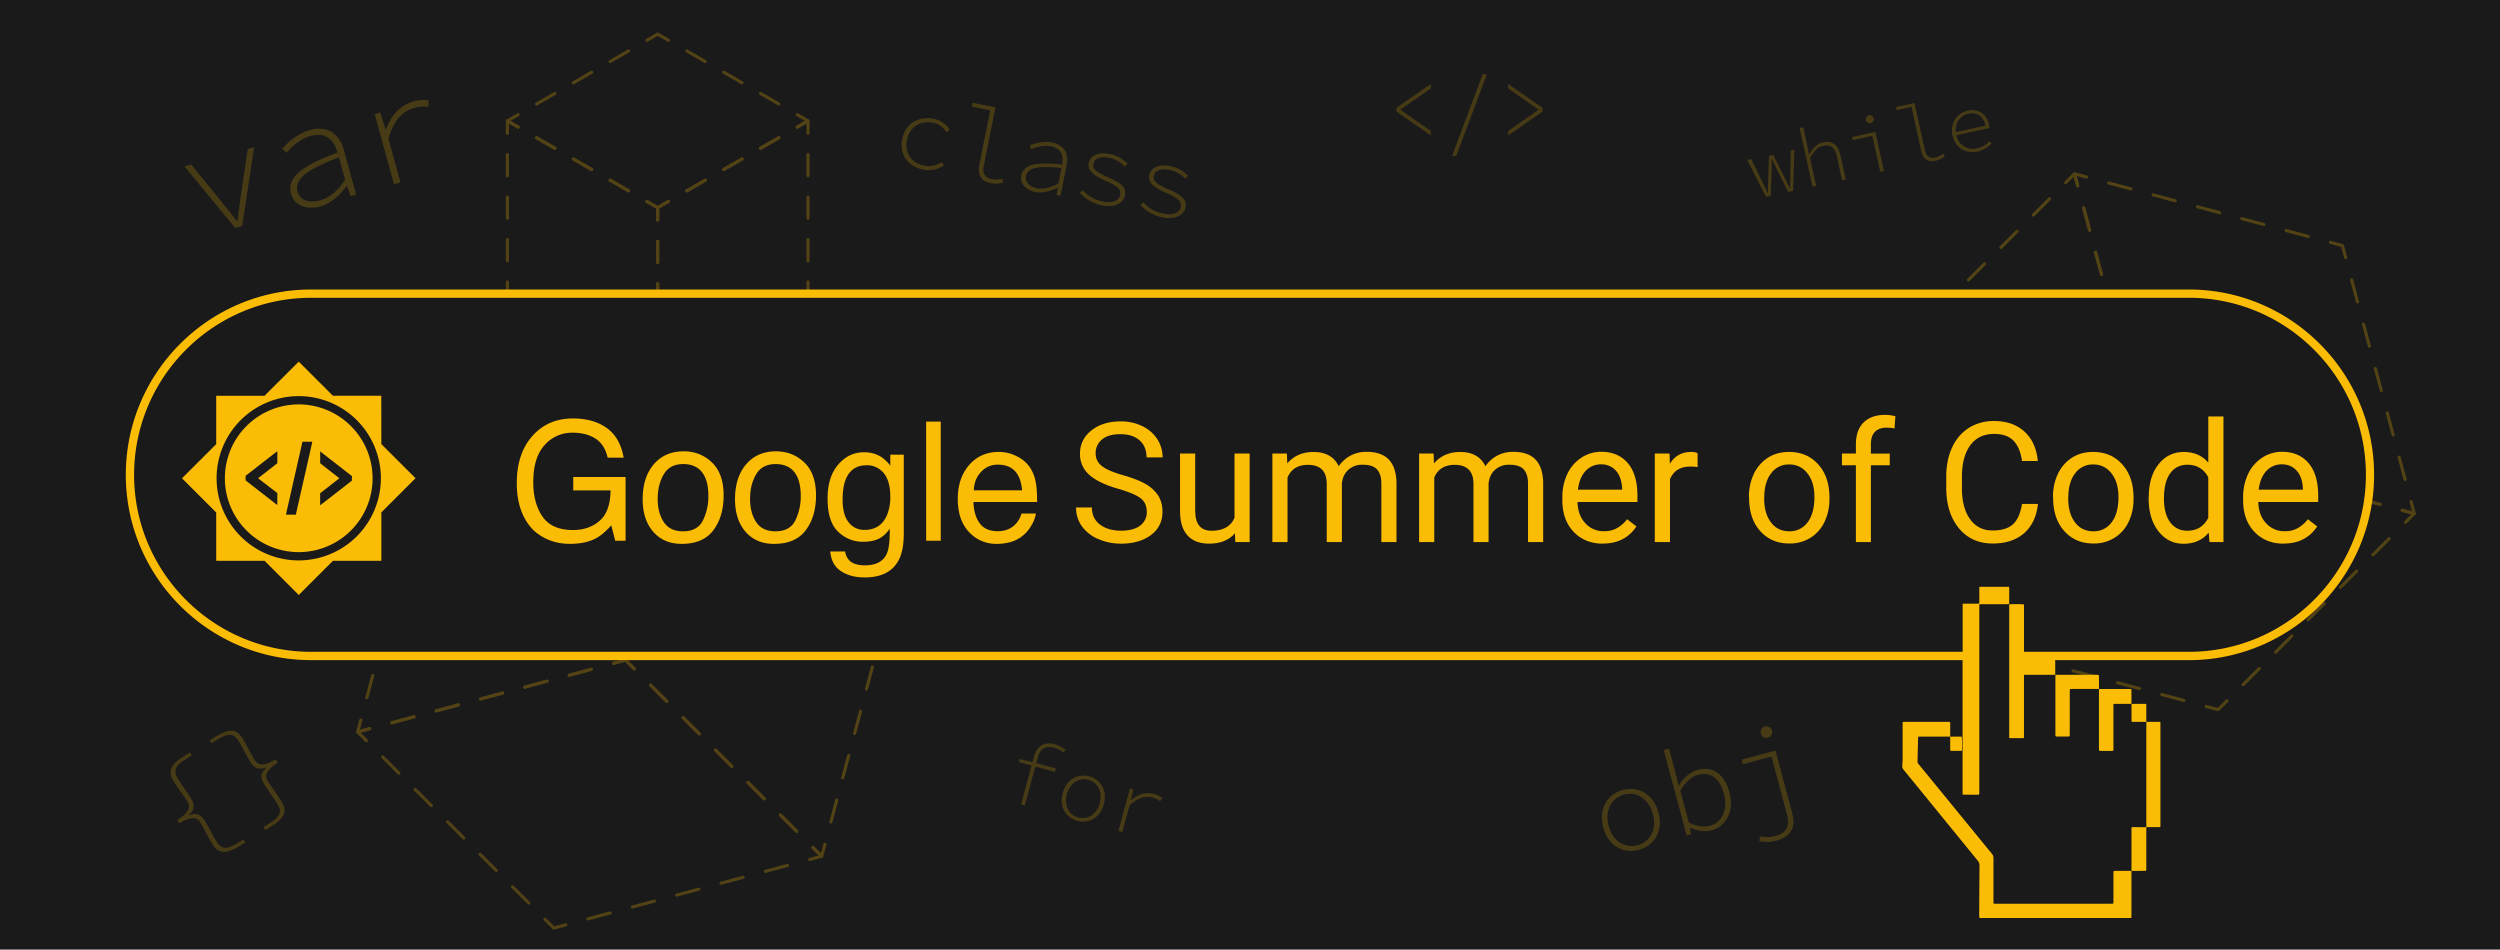 <svg id="Layer_1" data-name="Layer 1" xmlns="http://www.w3.org/2000/svg" viewBox="0 0 2412.67 916.46"><defs><style>.cls-1{fill:#1a1a1a;}.cls-2{opacity:0.2;}.cls-15,.cls-3{fill:#fbbc05;}.cls-4{opacity:0.25;}.cls-10,.cls-11,.cls-12,.cls-13,.cls-14,.cls-5,.cls-6,.cls-7,.cls-8,.cls-9{fill:none;}.cls-10,.cls-11,.cls-12,.cls-13,.cls-5,.cls-6,.cls-7,.cls-8,.cls-9{stroke:#fbbc05;stroke-linecap:round;stroke-linejoin:round;stroke-width:3px;}.cls-6{stroke-dasharray:20.5 20.5;}.cls-7{stroke-dasharray:20.5 20.5;}.cls-8{stroke-dasharray:20.5 20.5;}.cls-9{stroke-dasharray:20.5 20.5;}.cls-10{stroke-dasharray:22.15 22.15;}.cls-11{stroke-dasharray:22.15 22.15;}.cls-12{stroke-dasharray:22.15 22.15;}.cls-13{stroke-dasharray:22.15 22.15;}.cls-15{fill-rule:evenodd;}</style></defs><title>gsoc-art</title><rect class="cls-1" width="2412.67" height="916.46"/><g class="cls-2"><path class="cls-3" d="M178,160.59l6.55-1.8,30.33,37.26c4.87,6,9.52,11.77,13.81,17.17l.56-.16c.92-6.83,1.68-14.1,2.83-21.75l7-47.52,6.15-1.7-11.51,76L227.06,220Z"/><path class="cls-3" d="M280.85,187c-4.18-15.17,9.06-26.52,44.92-39.86-3.18-11.13-10.55-20.25-26.07-16C289.48,134,281.05,142,276.6,147.45l-4.17-3.82c4.34-5.38,14.41-14.8,26.5-18.13,18.15-5,28.88,4.6,32.87,19.1l11.9,43.27-5.31,1.46-3.47-9.94-.32.09c-6.07,8.37-15,16.85-25,19.6C297.45,202.41,284.34,199.72,280.85,187Zm52.2-13.4-6-21.68c-33.64,12.56-42.9,22.1-39.9,33,2.67,9.71,12.8,10.93,21.93,8.42C317.81,191,325.71,184.29,333.05,173.63Z"/><path class="cls-3" d="M361.59,110.08l5.32-1.46,5.32,16.54.28-.07c4.32-12.85,13.26-23.48,26.78-27.2A30.82,30.82,0,0,1,413.71,97L413.5,103c-5.49-.38-8.12-.41-13.48,1.06-11.33,3.12-20,11.67-25.17,29.68l11.64,42.32-6.27,1.73Z"/></g><g class="cls-2"><path class="cls-3" d="M984.05,732.51l12.42,3L1019,741.6l-.89,3.29-34.89-9.45Zm13.71-2c2.79-10.31,9.5-15.12,19.8-12.32a27.06,27.06,0,0,1,10.75,5.6l-2,2.61a21.4,21.4,0,0,0-9.48-4.88c-8.59-2.32-13.3,2-15.37,9.65L989,777.38l-3.64-1Z"/><path class="cls-3" d="M1025.61,765.44c3.71-13.71,15-19.1,25.67-16.2s17.7,13.24,14,26.94c-3.66,13.54-14.9,18.93-25.62,16S1021.94,779,1025.61,765.44Zm35.7,9.67c2.92-10.78-1.71-20-10.94-22.53s-17.89,3.14-20.81,13.93,1.75,19.86,11,22.36S1058.39,785.87,1061.31,775.11Z"/><path class="cls-3" d="M1090.47,761l3.21.87-2.3,10.23.17.05c6.18-5.35,14.08-8.13,22.25-5.92a18.55,18.55,0,0,1,7.78,3.94l-2,3.09a19.82,19.82,0,0,0-7.33-3.58c-6.84-1.86-14-.07-22.18,7.7l-6.92,25.56-3.79-1Z"/></g><g class="cls-2"><path class="cls-3" d="M1686.26,154.32l3.7-.81,11.35,23.15c1.59,3.33,3.06,6.34,4.45,9.59l.31-.07c0-3.55.18-7,.29-10.62l.82-25.15,4.16-.91,11.2,22.52c1.63,3.31,3.24,6.3,4.74,9.52l.31-.07c.06-3.56.1-6.91.1-10.58l.58-25.76,3.46-.76-1.29,39.85-4.67,1-10.89-21.54c-1.59-3.17-3.06-6.56-4.84-10.32l-.31.07c.06,4.13.18,7.94-.06,11.51l-.77,24-4.66,1Z"/><path class="cls-3" d="M1736.76,123.57l3.49-.77,3.59,16.4,1.94,10,.18,0c3.41-5.91,7.24-10.43,13.25-11.74,9.16-2,14.63,2,16.87,12.21l5.15,23.52-3.49.77-5-23.06c-1.84-8.43-5.88-11.81-13.35-10.18-5.36,1.17-8.45,4.78-12.63,11.67l5.92,27.06-3.49.77Z"/><path class="cls-3" d="M1807,131.08l-18.9,4.14-.66-3,22.39-4.9,8.26,37.76-3.49.77Zm-6.26-15.37a3.79,3.79,0,1,1,4.52,3A3.67,3.67,0,0,1,1800.72,115.71Z"/><path class="cls-3" d="M1854,145.25l-9.22-42.14-14.33,3.13-.66-3,17.82-3.9,10,45.64c1.3,6,4.79,8.16,10.15,7a18,18,0,0,0,7.36-3.66l1.73,2.45a20.1,20.1,0,0,1-8.91,4.4C1860.79,156.68,1855.89,153.83,1854,145.25Z"/><path class="cls-3" d="M1884.31,130.8c-2.7-12.31,4.7-21.84,14.58-24,10.32-2.26,18.34,3,20.71,13.78a18.28,18.28,0,0,1,.43,2.94l-33.86,7.41-.65-3,32.36-7.08-1.18,1.73c-2.34-10.7-9-14.59-17.11-12.82-7.88,1.72-14,9.51-11.72,20.11,2.39,10.94,11.28,15.23,20.23,13.27a21.9,21.9,0,0,0,11.78-6.85l2,2.33a25.09,25.09,0,0,1-13.35,7.58C1897.64,148.62,1887,143.2,1884.31,130.8Z"/></g><g class="cls-2"><path class="cls-3" d="M870.76,134.2c3.13-15.65,16.43-22.33,30.39-19.54,7.83,1.56,12.3,6,15.38,10.48l-3.1,2.46c-3.21-4.53-7.22-8-13-9.12-12.46-2.49-22.72,4.3-25.18,16.63s4.26,22.31,16.84,24.82c6.34,1.27,12.13-.53,17.08-3.57l1.66,3.44a26.55,26.55,0,0,1-19.66,3.91C876.69,160.81,867.67,149.66,870.76,134.2Z"/><path class="cls-3" d="M945.2,158.63l10.43-52.16-17.74-3.55.76-3.76,22.05,4.41-11.3,56.51c-1.47,7.38,1.39,11.58,8,12.91a22.27,22.27,0,0,0,10.12-.5l.74,3.63a24.8,24.8,0,0,1-12.24.56C947.2,174.91,943.07,169.26,945.2,158.63Z"/><path class="cls-3" d="M985.68,169.3c2.09-10.47,13.58-13.32,39.38-10.48,1.46-7.72-.22-15.49-10.93-17.64-7.06-1.41-14.6.86-19,2.82l-1.37-3.58c4.27-1.95,13.25-4.59,21.6-2.92,12.52,2.51,16.1,11.59,14.1,21.6l-6,29.86-3.67-.74.93-7.08-.22,0c-6.23,3.23-14.24,5.64-21.15,4.26C991.06,183.68,983.93,178.05,985.68,169.3Zm35.73,7.78,3-15c-24.22-2.64-32.74.33-34.24,7.83-1.34,6.7,4.44,10.53,10.74,11.79C1006.89,182.94,1013.72,181.3,1021.41,177.08Z"/><path class="cls-3" d="M1042.06,186.18l2.92-2.7c4.36,5.07,10,9.13,19.81,11.09,9.54,1.91,15.29-1.42,16.27-6.33.85-4.24-.12-8-14.35-13.9-11.39-4.76-17.4-10-16-16.84s8.21-11.3,20.73-8.79a33.34,33.34,0,0,1,16.8,9.34l-3,2.63a27,27,0,0,0-14.91-8.36c-10.18-2-14.28,1.44-15.16,5.82-1,4.94,3.32,8.36,13.47,12.67,15.49,6.64,18.32,11.11,16.93,18.05s-9.64,11.8-22,9.33A40.74,40.74,0,0,1,1042.06,186.18Z"/><path class="cls-3" d="M1100.48,197.86l2.91-2.7c4.36,5.07,10,9.13,19.81,11.09,9.54,1.91,15.29-1.42,16.27-6.33.85-4.24-.11-7.95-14.35-13.9-11.39-4.76-17.4-10-16-16.84s8.21-11.3,20.74-8.79a33.35,33.35,0,0,1,16.79,9.34l-3,2.63a27,27,0,0,0-14.91-8.36c-10.18-2-14.28,1.44-15.16,5.82-1,4.94,3.32,8.36,13.47,12.67,15.49,6.64,18.32,11.11,16.93,18s-9.63,11.8-22,9.33A40.67,40.67,0,0,1,1100.48,197.86Z"/></g><g class="cls-2"><path class="cls-3" d="M1547.2,798.54c-4.94-18.44,4.48-32.31,18.91-36.18s29.52,3.43,34.46,21.87c4.89,18.21-4.54,32.08-19,35.95S1552.09,816.75,1547.2,798.54Zm48-12.88c-3.89-14.52-15.52-22.14-27.94-18.81s-18.68,15.75-14.79,30.26S1568,819,1580.4,815.69,1599.13,800.14,1595.25,785.66Z"/><path class="cls-3" d="M1631.14,798.79l-.27.07,1.08,6.34-4.23,1.14-22.11-82.48,5.09-1.37,6.41,23.92,2.87,11.86.26-.07c4-7.23,10.9-13.27,18-15.18,15.52-4.16,26.28,4.78,30.85,21.82,5,18.7-4,33-17.56,36.58C1646,802.92,1637.87,801.93,1631.14,798.79Zm32.67-32.5c-3.63-13.52-11.66-22.15-25.12-18.54-5.77,1.55-12.07,6.65-17.09,15.4l8.2,30.59c8,4.15,15.77,4.44,20.28,3.23C1661.89,793.81,1667.81,781.22,1663.81,766.29Z"/><path class="cls-3" d="M1697.73,811.8l.91-4.65a32.18,32.18,0,0,0,14.29-.24c12.76-3.42,14.26-11.1,11.53-21.25l-14.88-55.54L1682,737.51l-1.18-4.43,32.64-8.75,15.89,59.27c3.64,13.57.78,23.47-15.63,27.87A36.65,36.65,0,0,1,1697.73,811.8Zm1.57-103.89a5.59,5.59,0,1,1,6.87,4.05A5.42,5.42,0,0,1,1699.3,707.91Z"/></g><g class="cls-2"><path class="cls-3" d="M1347.72,107.71V104l33.09-23V85.4l-29.18,20.29v.36l29.18,20.29v4.34Z"/><path class="cls-3" d="M1430.93,71.6H1435l-29.6,78.86h-4.06Z"/><path class="cls-3" d="M1455.51,126.34l29.18-20.29v-.36L1455.51,85.4V81.05l33.09,23v3.69l-33.09,23Z"/></g><g class="cls-2"><path class="cls-3" d="M205,814.73c-4.58-7.44-7.53-14.32-11.87-21.38-2.52-4.08-7.55-6.47-20.06,1.2l-2-3.19c12.48-7.73,12.61-13.3,10.09-17.38-4-6.44-9.5-13.34-13.75-20.23-6.22-10.1-1.82-16.68,10.65-24.36l5.23-3.22,1.79,2.9-5.83,3.6c-11.4,7-11.82,11.81-7.42,19,3.73,6,8.62,12.48,12.61,19,3.59,5.82,3.86,10.41-2.14,15.78l.25.4c7.49-2.94,11.47-.63,15.06,5.2,4.5,7.3,7.19,13.19,11.25,19.79,4.4,7.15,8.87,8.93,20.26,1.91l5.84-3.6,1.79,2.91-5.23,3.22C219.07,823.87,211.21,824.84,205,814.73Z"/><path class="cls-3" d="M254.21,798.22l5.81-3.57c11.39-7,12-11.92,7.58-19.07-4.06-6.6-8.18-11.6-12.68-18.91-3.59-5.82-4-10.31,2-15.72l-.25-.4c-7.57,3-11.37.57-15-5.26-4-6.47-7.45-13.78-11.17-19.83-4.41-7.15-9.05-8.82-20.44-1.81l-5.81,3.58-1.79-2.9,5.2-3.21c12.49-7.69,20.23-8.58,26.45,1.52,4.24,6.89,8,14.89,12,21.32,2.52,4.08,7.55,6.48,20-1.15l2,3.19c-12.41,7.68-12.54,13.25-10,17.34,4.34,7,9.06,12.84,13.65,20.28,6.22,10.11,1.94,16.61-10.55,24.31l-5.2,3.2Z"/></g><g class="cls-4"><polyline class="cls-5" points="645.11 38.9 634.72 32.9 624.32 38.9"/><line class="cls-6" x1="606.57" y1="49.15" x2="508.93" y2="105.52"/><polyline class="cls-5" points="500.06 110.64 489.66 116.64 500.06 122.64"/><line class="cls-6" x1="517.81" y1="132.89" x2="615.45" y2="189.26"/><polyline class="cls-5" points="624.32 194.39 634.72 200.39 645.11 194.39"/><line class="cls-6" x1="662.86" y1="184.14" x2="760.5" y2="127.77"/><polyline class="cls-5" points="769.38 122.64 779.77 116.64 769.38 110.64"/><line class="cls-6" x1="751.62" y1="100.39" x2="653.98" y2="44.02"/><polyline class="cls-5" points="500.06 122.64 489.66 116.64 489.66 128.64"/><line class="cls-7" x1="489.66" y1="149.14" x2="489.66" y2="261.89"/><polyline class="cls-5" points="489.66 272.13 489.66 284.13 500.06 290.13"/><line class="cls-8" x1="517.81" y1="300.38" x2="615.45" y2="356.76"/><polyline class="cls-5" points="624.32 361.88 634.72 367.88 634.72 355.88"/><line class="cls-9" x1="634.72" y1="335.38" x2="634.72" y2="222.64"/><polyline class="cls-5" points="634.72 212.39 634.72 200.39 624.32 194.39"/><line class="cls-6" x1="606.57" y1="184.14" x2="508.93" y2="127.77"/><polyline class="cls-5" points="645.11 194.39 634.72 200.39 634.72 212.39"/><line class="cls-9" x1="634.72" y1="232.89" x2="634.72" y2="345.63"/><polyline class="cls-5" points="634.72 355.88 634.72 367.88 645.11 361.88"/><line class="cls-8" x1="662.86" y1="351.63" x2="760.5" y2="295.26"/><polyline class="cls-5" points="769.38 290.13 779.77 284.13 779.77 272.13"/><line class="cls-7" x1="779.77" y1="251.64" x2="779.77" y2="138.89"/><polyline class="cls-5" points="779.77 128.64 779.77 116.64 769.38 122.64"/><line class="cls-6" x1="751.62" y1="132.89" x2="653.98" y2="189.26"/></g><g class="cls-4"><polyline class="cls-5" points="426.03 444.68 414.44 447.79 411.33 459.38"/><line class="cls-10" x1="405.6" y1="480.78" x2="351.13" y2="684.06"/><polyline class="cls-5" points="348.27 694.75 345.16 706.35 356.75 703.24"/><line class="cls-10" x1="378.15" y1="697.51" x2="581.43" y2="643.04"/><polyline class="cls-5" points="592.13 640.17 603.72 637.06 606.83 625.47"/><line class="cls-10" x1="612.56" y1="604.08" x2="667.03" y2="400.8"/><polyline class="cls-5" points="669.89 390.1 673 378.51 661.41 381.61"/><line class="cls-10" x1="640.01" y1="387.34" x2="436.73" y2="441.81"/><polyline class="cls-5" points="356.75 703.24 345.16 706.35 353.64 714.83"/><line class="cls-11" x1="369.31" y1="730.49" x2="518.12" y2="879.31"/><polyline class="cls-5" points="525.95 887.14 534.44 895.62 546.03 892.52"/><line class="cls-12" x1="567.43" y1="886.78" x2="770.71" y2="832.32"/><polyline class="cls-5" points="781.41 829.45 793 826.34 784.51 817.86"/><line class="cls-13" x1="768.85" y1="802.19" x2="620.04" y2="653.38"/><polyline class="cls-5" points="612.2 645.55 603.72 637.06 592.13 640.17"/><line class="cls-10" x1="570.73" y1="645.9" x2="367.45" y2="700.37"/><polyline class="cls-5" points="606.83 625.47 603.72 637.06 612.2 645.55"/><line class="cls-13" x1="627.87" y1="661.21" x2="776.68" y2="810.03"/><polyline class="cls-5" points="784.51 817.86 793 826.34 796.1 814.75"/><line class="cls-12" x1="801.84" y1="793.35" x2="856.31" y2="590.07"/><polyline class="cls-5" points="859.17 579.38 862.28 567.78 853.79 559.3"/><line class="cls-11" x1="838.13" y1="543.63" x2="689.32" y2="394.82"/><polyline class="cls-5" points="681.49 386.99 673 378.51 669.89 390.1"/><line class="cls-10" x1="664.16" y1="411.49" x2="609.69" y2="614.77"/></g><g class="cls-4"><polyline class="cls-5" points="2263.72 248.61 2260.62 237.02 2249.02 233.91"/><line class="cls-10" x1="2227.63" y1="228.18" x2="2024.35" y2="173.71"/><polyline class="cls-5" points="2013.65 170.84 2002.06 167.74 2005.16 179.33"/><line class="cls-10" x1="2010.9" y1="200.73" x2="2065.36" y2="404.01"/><polyline class="cls-5" points="2068.23 414.71 2071.34 426.3 2082.93 429.4"/><line class="cls-10" x1="2104.33" y1="435.14" x2="2307.61" y2="489.6"/><polyline class="cls-5" points="2318.3 492.47 2329.9 495.58 2326.79 483.99"/><line class="cls-10" x1="2321.06" y1="462.59" x2="2266.59" y2="259.31"/><polyline class="cls-5" points="2005.16 179.33 2002.06 167.74 1993.57 176.22"/><line class="cls-11" x1="1977.91" y1="191.89" x2="1829.1" y2="340.7"/><polyline class="cls-5" points="1821.26 348.53 1812.78 357.02 1815.88 368.61"/><line class="cls-12" x1="1821.62" y1="390.01" x2="1876.09" y2="593.29"/><polyline class="cls-5" points="1878.95 603.98 1882.06 615.58 1890.54 607.09"/><line class="cls-13" x1="1906.21" y1="591.43" x2="2055.02" y2="442.61"/><polyline class="cls-5" points="2062.85 434.78 2071.34 426.3 2068.23 414.71"/><line class="cls-10" x1="2062.5" y1="393.31" x2="2008.03" y2="190.03"/><polyline class="cls-5" points="2082.93 429.4 2071.34 426.3 2062.85 434.78"/><line class="cls-13" x1="2047.19" y1="450.45" x2="1898.38" y2="599.26"/><polyline class="cls-5" points="1890.54 607.09 1882.06 615.58 1893.65 618.68"/><line class="cls-12" x1="1915.05" y1="624.41" x2="2118.33" y2="678.88"/><polyline class="cls-5" points="2129.03 681.75 2140.62 684.86 2149.1 676.37"/><line class="cls-11" x1="2164.77" y1="660.71" x2="2313.58" y2="511.9"/><polyline class="cls-5" points="2321.41 504.06 2329.9 495.58 2318.3 492.47"/><line class="cls-10" x1="2296.91" y1="486.74" x2="2093.63" y2="432.27"/></g><rect class="cls-1" x="121.41" y="282.38" width="2161.85" height="354.68" rx="177.34"/><g id="logo_lockup_summer_of_code_horizontal_Roboto" data-name="logo lockup summer of code horizontal Roboto"><g id="Page-1"><g id="logo_lockup_summer_of_code_horizontal_Roboto_lockup_summer_of_code_icon_horizontal" data-name="logo lockup summer of code horizontal Roboto lockup summer of code icon horizontal"><path class="cls-14" d="M175.45,338.45V584.68H401.16V338.45ZM367.94,494.52V541.2H321.26l-33,33-33-33H208.66V494.52l-33-33,33-32.95V381.92h46.68l33-32.95,33,32.95h46.68v46.69l33,32.95Z"/><path class="cls-3" d="M288.3,390.28a71.28,71.28,0,1,0,71.28,71.28A71.37,71.37,0,0,0,288.3,390.28Zm-20.65,56.79-18.59,14.49,18.59,14.24v11.54l-1.28-.9L238.8,465l-1.8-1.41v-4.36l1.8-1.42,27.57-21.41,1.28-.9Zm33.22-18.21-15.26,67.33-.13.51H276l.51-2.56,15.26-67.33.13-.51h9.49Zm38.73,35-1.8,1.41L310.23,486.7l-1.28.9V476.06l18.59-14.5L309,447.07V435.53l1.15,1,27.7,21.54,1.8,1.41Z"/><path class="cls-3" d="M367.94,381.92H321.26L288.3,349l-33,32.95H208.66v46.69l-33,32.95,33,33V541.2h46.68l33,33,33-33h46.68V494.52l33-33-33-32.95ZM288.3,540.84a79.28,79.28,0,1,1,79.28-79.28A79.37,79.37,0,0,1,288.3,540.84Z"/><g id="Roboto"><path class="cls-15" d="M1079.44,471.82c-13-3.72-22.45-8.33-28.35-13.72a26.28,26.28,0,0,1-8.84-20.13c0-9.11,3.59-16.55,10.9-22.45s16.67-8.84,28.21-8.84a47,47,0,0,1,21.16,4.61,35.28,35.28,0,0,1,14.36,12.57,32.63,32.63,0,0,1,5.13,17.57H1106.5c0-6.93-2.18-12.44-6.67-16.42s-10.65-6-18.73-6c-7.43,0-13.33,1.66-17.44,5a16.7,16.7,0,0,0-6.28,13.72,14.68,14.68,0,0,0,5.9,11.93c4,3.2,10.77,6.15,20.26,8.85s17.06,5.64,22.44,8.84A35.5,35.5,0,0,1,1118,478.62a29.37,29.37,0,0,1,3.85,15.26c0,9.36-3.6,16.8-10.91,22.32s-16.92,8.46-29.11,8.46a54.63,54.63,0,0,1-22-4.49A36.82,36.82,0,0,1,1044,507.73a30.34,30.34,0,0,1-5.51-18h15.26c0,6.92,2.56,12.44,7.69,16.41s11.93,6,20.52,6c8,0,14.11-1.67,18.34-4.87a15.92,15.92,0,0,0,6.41-13.34c0-5.64-1.92-10-5.9-13.08s-11.15-6-21.41-9.11Z"/><path class="cls-15" d="M1191.78,514.66q-8.46,10-25,10c-9.1,0-16-2.69-20.77-7.95s-7.19-13.08-7.19-23.47V437.71h14.62v55.15c0,12.95,5.26,19.36,15.78,19.36,11.15,0,18.59-4.1,22.18-12.44V437.71H1206v85.41h-13.85l-.38-8.46Z"/><path class="cls-15" d="M1241.92,437.71l.39,9.49c6.28-7.31,14.74-11,25.26-11,11.93,0,20,4.62,24.37,13.72a33.18,33.18,0,0,1,11-10,32.06,32.06,0,0,1,16.15-3.85c18.73,0,28.22,9.88,28.6,29.76v57.32H1333.1V466.69c0-6.15-1.41-10.64-4.23-13.72s-7.44-4.49-14.11-4.49a19.5,19.5,0,0,0-13.46,4.88c-3.59,3.2-5.64,7.56-6.29,13.08v56.68h-14.62V467.21c0-12.44-6-18.6-18.21-18.6-9.61,0-16.15,4.11-19.62,12.18v62.33h-14.62V437.71Z"/><path class="cls-15" d="M1383.5,437.71l.39,9.49c6.28-7.31,14.75-11,25.26-11,11.93,0,20,4.62,24.37,13.72a33.18,33.18,0,0,1,11-10,32.1,32.1,0,0,1,16.16-3.85c18.72,0,28.21,9.88,28.59,29.76v57.32h-14.62V466.69c0-6.15-1.41-10.64-4.23-13.72s-7.44-4.49-14.1-4.49a19.51,19.51,0,0,0-13.47,4.88c-3.59,3.2-5.64,7.56-6.28,13.08v56.68H1422V467.21c0-12.44-6-18.6-18.21-18.6-9.62,0-16.16,4.11-19.63,12.18v62.33h-14.62V437.71Z"/><path class="cls-15" d="M1546.89,524.66c-11.55,0-21-3.85-28.22-11.41s-10.9-17.83-10.9-30.53V480a51.87,51.87,0,0,1,4.87-22.7,37.56,37.56,0,0,1,13.6-15.64,34.17,34.17,0,0,1,18.85-5.65c11.16,0,19.75,3.72,25.91,11s9.23,17.83,9.23,31.42v6h-57.84c.26,8.46,2.69,15.26,7.44,20.39a23.37,23.37,0,0,0,18,7.82,24.73,24.73,0,0,0,13.08-3.2,32.19,32.19,0,0,0,9.37-8.34l9,6.93q-11,16.54-32.31,16.54Zm-1.8-76.56a19.91,19.91,0,0,0-14.88,6.41c-4,4.23-6.41,10.26-7.43,18.08h42.7v-1.15c-.38-7.44-2.44-13.21-6-17.19s-8.33-6.15-14.36-6.15Z"/><path class="cls-15" d="M1638.32,450.79a42.48,42.48,0,0,0-7.18-.51c-9.62,0-16,4.1-19.49,12.18v60.66H1597V437.71h14.23l.26,9.88c4.75-7.57,11.54-11.42,20.39-11.42a13.93,13.93,0,0,1,6.41,1.16v13.46Z"/><path class="cls-15" d="M1687.83,479.65a51.49,51.49,0,0,1,4.87-22.57,37.59,37.59,0,0,1,13.72-15.52c5.9-3.72,12.57-5.39,20.13-5.39,11.68,0,21,4,28.22,12.06s10.77,18.72,10.77,32.06v1a50.12,50.12,0,0,1-4.74,22.32A36.16,36.16,0,0,1,1747.2,519a37.36,37.36,0,0,1-20.39,5.51c-11.54,0-20.9-4-28.08-12S1688,493.75,1688,480.54v-.89Zm14.74,1.66c0,9.49,2.18,17.06,6.54,22.83s10.26,8.59,17.7,8.59a21.08,21.08,0,0,0,17.7-8.72c4.36-5.77,6.54-14,6.54-24.36,0-9.37-2.18-16.93-6.67-22.7a21.41,21.41,0,0,0-17.7-8.72,20.82,20.82,0,0,0-17.44,8.59c-4.49,5.64-6.67,13.85-6.67,24.49Z"/><path class="cls-15" d="M1791.06,523.12V449H1777.6V437.71h13.46V429c0-9.11,2.44-16.29,7.31-21.16s11.8-7.44,20.78-7.44a38.54,38.54,0,0,1,10,1.28l-.77,11.8a39.14,39.14,0,0,0-8-.77c-4.75,0-8.34,1.41-11,4.11s-3.85,6.79-3.85,11.92v9h18.21V449h-18.21v74.12Z"/><path class="cls-15" d="M1966.76,486.57q-2.13,18.27-13.47,28.09c-7.57,6.54-17.57,9.87-30.14,9.87-13.59,0-24.49-4.87-32.57-14.62s-12.31-22.7-12.31-39.11v-11c0-10.65,1.92-20,5.77-28.22a43.73,43.73,0,0,1,16.16-18.72,44.82,44.82,0,0,1,24.24-6.54c12.18,0,21.92,3.46,29.36,10.26s11.67,16.29,12.83,28.34h-15.26c-1.29-9.23-4.24-15.77-8.6-20s-10.51-6.16-18.46-6.16c-9.62,0-17.32,3.59-22.7,10.77s-8.21,17.32-8.21,30.52v11.16c0,12.44,2.56,22.44,7.82,29.75s12.44,11,21.8,11c8.47,0,14.88-1.92,19.37-5.77s7.44-10.51,9-19.88h15.39v.26Z"/><path class="cls-15" d="M1981.25,479.65a51.49,51.49,0,0,1,4.87-22.57,37.59,37.59,0,0,1,13.72-15.52c5.9-3.72,12.57-5.39,20.14-5.39,11.67,0,21,4,28.21,12.06S2059,467,2059,480.29v1a50.12,50.12,0,0,1-4.74,22.32,36.16,36.16,0,0,1-13.6,15.39,37.36,37.36,0,0,1-20.39,5.51c-11.54,0-20.9-4-28.08-12s-10.77-18.73-10.77-31.94v-.89Zm14.75,1.66c0,9.49,2.18,17.06,6.54,22.83s10.25,8.59,17.69,8.59a21.08,21.08,0,0,0,17.7-8.72c4.36-5.77,6.54-14,6.54-24.36,0-9.37-2.18-16.93-6.67-22.7a21.41,21.41,0,0,0-17.7-8.72,20.82,20.82,0,0,0-17.44,8.59c-4.48,5.64-6.66,13.85-6.66,24.49Z"/><path class="cls-15" d="M2073.71,479.65c0-13.08,3.08-23.6,9.36-31.55s14.37-11.93,24.37-11.93,17.95,3.46,23.72,10.26v-44.5h14.62V523.12h-13.46l-.77-9.1c-5.9,7.18-14,10.77-24.37,10.77-9.87,0-17.95-4.11-24.24-12.19s-9.36-18.72-9.36-31.67v-1.28Zm14.62,1.66c0,9.62,2.05,17.32,6,22.7s9.49,8.21,16.54,8.21c9.24,0,16-4.1,20.26-12.44V460.54c-4.36-8.08-11-12.06-20.13-12.06-7.18,0-12.7,2.82-16.67,8.34s-6,13.72-6,24.49Z"/><path class="cls-15" d="M2203.88,524.66c-11.54,0-21-3.85-28.22-11.41s-10.9-17.83-10.9-30.53V480a51.73,51.73,0,0,1,4.88-22.7,37.47,37.47,0,0,1,13.59-15.64,34.2,34.2,0,0,1,18.85-5.65c11.16,0,19.75,3.72,25.91,11s9.23,17.83,9.23,31.42v6h-57.84c.26,8.46,2.7,15.26,7.44,20.39a23.41,23.41,0,0,0,18,7.82,24.73,24.73,0,0,0,13.08-3.2,32,32,0,0,0,9.36-8.34l9,6.93q-11,16.54-32.32,16.54Zm-1.8-76.56a19.87,19.87,0,0,0-14.87,6.41c-4,4.23-6.42,10.26-7.44,18.08h42.7v-1.15c-.38-7.44-2.43-13.21-6-17.19s-8.34-6.15-14.37-6.15Z"/></g><g id="Google"><path class="cls-15" d="M580.86,410.14q17.14,9,21,31.55H586.42q-2.82-12.62-11.66-18.36t-22.31-5.75a35,35,0,0,0-26.89,12q-10.92,12-10.92,35.7,0,20.5,9,33.38T553,511.51q15.57,0,25.79-9t10.45-29.24h-36V460.32h50.49v61.52h-10L589.94,507q-7.91,8.7-14,12.06-10.24,5.79-26.06,5.79-20.43,0-35.15-13.23-16.05-16.59-16-45.55t15.65-45.95q14.86-16.28,38.51-16.28,16.2,0,28,6.26Zm97.57,92a52.82,52.82,0,0,0,5.21-23.6q0-11.73-3.76-19.1-6-11.58-20.51-11.58-12.92,0-18.78,9.86t-5.87,23.8q0,13.38,5.87,22.31t18.62,8.92q14,0,19.22-10.61Zm8.73-55.77q11.19,10.8,11.19,31.78,0,20.28-9.86,33.5t-30.61,13.23q-17.29,0-27.47-11.7t-10.18-31.43q0-21.13,10.73-33.66t28.8-12.52q16.2,0,27.4,10.8Zm80.42,55.77a52.69,52.69,0,0,0,5.21-23.6q0-11.73-3.76-19.1-5.94-11.58-20.5-11.58-12.91,0-18.79,9.86t-5.87,23.8q0,13.38,5.87,22.31t18.63,8.92q14,0,19.21-10.61Zm8.73-55.77q11.19,10.8,11.2,31.78,0,20.28-9.87,33.5T747,524.89q-17.29,0-27.48-11.7t-10.17-31.43q0-21.13,10.72-33.66t28.81-12.52q16.2,0,27.39,10.8Zm74.75-5a38.38,38.38,0,0,1,8.14,8V438.79h13V515q0,16-4.7,25.2-8.76,17.07-33.11,17.07-13.54,0-22.78-6.07t-10.33-19h14.33a15.86,15.86,0,0,0,4.07,8.69q4.77,4.69,15,4.69,16.21,0,21.22-11.42,3-6.74,2.74-24a27.74,27.74,0,0,1-10.18,9.55q-6,3.12-15.73,3.13a33.62,33.62,0,0,1-23.84-9.67q-10.21-9.68-10.21-32,0-21,10.29-32.87t24.85-11.82a30.57,30.57,0,0,1,17.22,4.85Zm1.73,15.11A20.57,20.57,0,0,0,836.43,449q-14.88,0-20.35,13.93-2.91,7.44-2.9,19.49,0,14.16,5.75,21.56a18.59,18.59,0,0,0,15.46,7.4q15.2,0,21.37-13.7a44.08,44.08,0,0,0,3.44-18.08q0-15.57-6.41-23.09Zm41-49.63h14.09v115H893.8Zm87.43,33.47A31.79,31.79,0,0,1,994,451.16,37.36,37.36,0,0,1,999.63,466q1.25,5.79,1.25,18.47H939.43q.41,12.76,6,20.47t17.46,7.71q11,0,17.61-7.28a24.58,24.58,0,0,0,5.32-9.78h13.86a29.26,29.26,0,0,1-3.64,10.29,36.83,36.83,0,0,1-6.93,9.28,32.88,32.88,0,0,1-15.89,8.45,48,48,0,0,1-11.51,1.25,35.27,35.27,0,0,1-26.53-11.39Q924.32,502,924.33,481.53q0-20.2,11-32.8t28.64-12.6a38.13,38.13,0,0,1,17.3,4.19Zm5.17,32.91q-.85-9.15-4-14.64-5.79-10.17-19.34-10.17a21.44,21.44,0,0,0-16.28,7q-6.57,7-7,17.81Z"/></g></g></g></g><path class="cls-3" d="M2112.42,279.39H300.24c-98.6,0-178.83,80.23-178.83,178.84s80.23,178.83,178.83,178.83H1894q0,28.11,0,56.21,0,35.68,0,71.38c0,.69,0,1.38.09,2.16.63,0,1.1.07,1.58.08l11.45.09h2a.84.84,0,0,0,.94-.89c0-.84.1-1.68.1-2.52l0-126.51v-8q0-8.85,0-17.69,0-13.39,0-26.77c0-1.46.06-1.51,1.47-1.53h24.91c.77,0,1.55-.07,2.35-.11a9.75,9.75,0,0,0,.12-1.08q0-7,0-14a11.84,11.84,0,0,0-.21-1.57h-28.23c-.51.5-.4,1.15-.4,1.76,0,4.22,0,8.44,0,12.65,0,.6-.11,1.19-.18,1.87h-14.53c-1.31,0-1.35.06-1.37,1.35v45.11H300.24c-94.19,0-170.83-76.63-170.83-170.83s76.64-170.84,170.83-170.84H2112.42c94.2,0,170.84,76.64,170.84,170.84s-76.64,170.83-170.84,170.83H1953.29V585.19c0-.65-.07-1.3-.11-1.9-1.39-.37-13.18-.36-14.17,0v104.9q0,11.33,0,22.64c0,1.45,0,1.5,1.5,1.51h11.58c.31,0,.61-.06,1.1-.11,0-.73.09-1.34.09-2q0-13.18,0-26.36,0-15.39,0-30.76c0-.6.1-1.19.16-1.9h25c1.67,0,3.33,0,5,0,0-4.22,0-8.26,0-12.29,0-1.14,0-1.62-.39-1.83h129.27c98.61,0,178.84-80.22,178.84-178.83S2211,279.39,2112.42,279.39Z"/><path class="cls-3" d="M2071.44,696.52h0v0Z"/><path class="cls-3" d="M2072.88,696.62c-.47,0-.94-.06-1.41-.1,0,1-.13,2-.13,3q0,48.5,0,97c0,.6.09,1.2.14,1.81.47,0,.94-.08,1.41-.09h10.35a2.14,2.14,0,0,0,1.72-.48V697.08a2,2,0,0,0-1.6-.45C2079.87,696.64,2076.38,696.63,2072.88,696.62Z"/><path class="cls-3" d="M2057,840.58c-.83-.06-1.57-.14-2.31-.14-4.22,0-8.44,0-12.65,0-2.42,0-2.42,0-2.42,2.42q0,13.51,0,27c0,.7-.08,1.39-.13,2.2-1,0-1.81.1-2.64.1q-55.14,0-110.26,0h-1.33c-1.34,0-1.42-.12-1.43-1.48q0-21.24,0-42.47a6.12,6.12,0,0,0-1.41-4.15q-31.71-38.75-63.39-77.51c-2.5-3-5-6.12-7.51-9.16a3.81,3.81,0,0,1-1-3.06c.12-1.06.09-2.13.11-3.19.15-6.22.28-12.43.44-18.64,0-1.62.07-1.62,1.67-1.65h17.17c4,0,8,0,12.08.07,0-.34.09-.68.09-1q0-6,0-12a10.69,10.69,0,0,0-.14-1.17c-.79,0-1.54-.12-2.28-.12H1838.5a3.92,3.92,0,0,0-2.33.42V699c0,11.18,0,22.37,0,33.55,0,2.39-.32,4.78-.39,7.17a5.21,5.21,0,0,0,.52,2,4.81,4.81,0,0,0,.86,1.18q35.74,43.86,71.5,87.71a7.07,7.07,0,0,1,1.7,4.86q-.21,24.09-.29,48.19c0,2.22.1,2.3,2.35,2.3H2055c2,0,2,0,2-2q0-21,0-42Z"/><path class="cls-3" d="M2025.62,653.3c0-2,0-2.06-2-2.06h-39.91c0,.68-.1,1.24-.1,1.8q0,27.57,0,55.13c0,.36,0,.71,0,1.07,0,1.36.22,1.54,1.53,1.6h11.19c.68,0,1.08-.35,1.09-1.06s.05-1.42.05-2.13V667.31c0-2.41,0-2.42,2.46-2.42l24.1,0h1.64v-1.51C2025.61,660.05,2025.62,656.68,2025.62,653.3Z"/><path class="cls-3" d="M2057,665.9c0-.68-.35-1-1-1H2027.4c-.56,0-1.12.1-1.77.15v1.84q0,26.16,0,52.32c0,1.24,0,2.49,0,3.73,0,1.53.17,1.68,1.66,1.73h10.65c.48,0,1-.09,1.56-.14,0-.79.11-1.48.11-2.18q0-20.37,0-40.74c0-.53,0-1.06,0-1.6a.7.7,0,0,1,.76-.74c.4,0,.8,0,1.19,0h14c.48,0,1,0,1.42-.07q0-6.1,0-12.2C2057,666.61,2057,666.26,2057,665.9Z"/><path class="cls-3" d="M2057,679.17v0l0,0Z"/><path class="cls-3" d="M2071.44,798.35h0v0h0Z"/><path class="cls-3" d="M2058.18,798.25c-.91,0-1.07.2-1.15,1.09,0,.26,0,.53,0,.79q0,19.56,0,39.11c0,.39,0,.77.09,1.27h1.39l10.64-.08c2.18,0,2.18,0,2.18-2.22V799.37a8.83,8.83,0,0,1,.11-1,2.27,2.27,0,0,0-.35-.05C2066.78,798.28,2062.48,798.25,2058.18,798.25Z"/><path class="cls-3" d="M2071.48,696.48h-.05v0h0Z"/><path class="cls-3" d="M2071.33,681.12c0-.35,0-.71,0-1.06a.79.79,0,0,0-.86-.81h-1.06l-12.33,0q0,7.93,0,15.87c0,1.49.05,1.54,1.6,1.54l11.67,0c.38,0,.76-.06,1.14-.09a5.23,5.23,0,0,1-.13-.87C2071.3,690.79,2071.32,686,2071.33,681.12Z"/><path class="cls-3" d="M2057,679.21h0v0Z"/><path class="cls-3" d="M1882,711v0h0v0Z"/><path class="cls-3" d="M1882.08,723c0,1.55.1,1.64,1.67,1.65q4.13,0,8.24,0a11.1,11.1,0,0,0,1.35-.16c.32-2.07.21-12.55-.15-13.57-.44,0-.92-.06-1.4-.06-1.55,0-3.1,0-4.65,0-1.71,0-3.42.07-5.13.1,0,.52.06,1,.06,1.55C1882.08,716,1882.07,719.52,1882.08,723Z"/></svg>